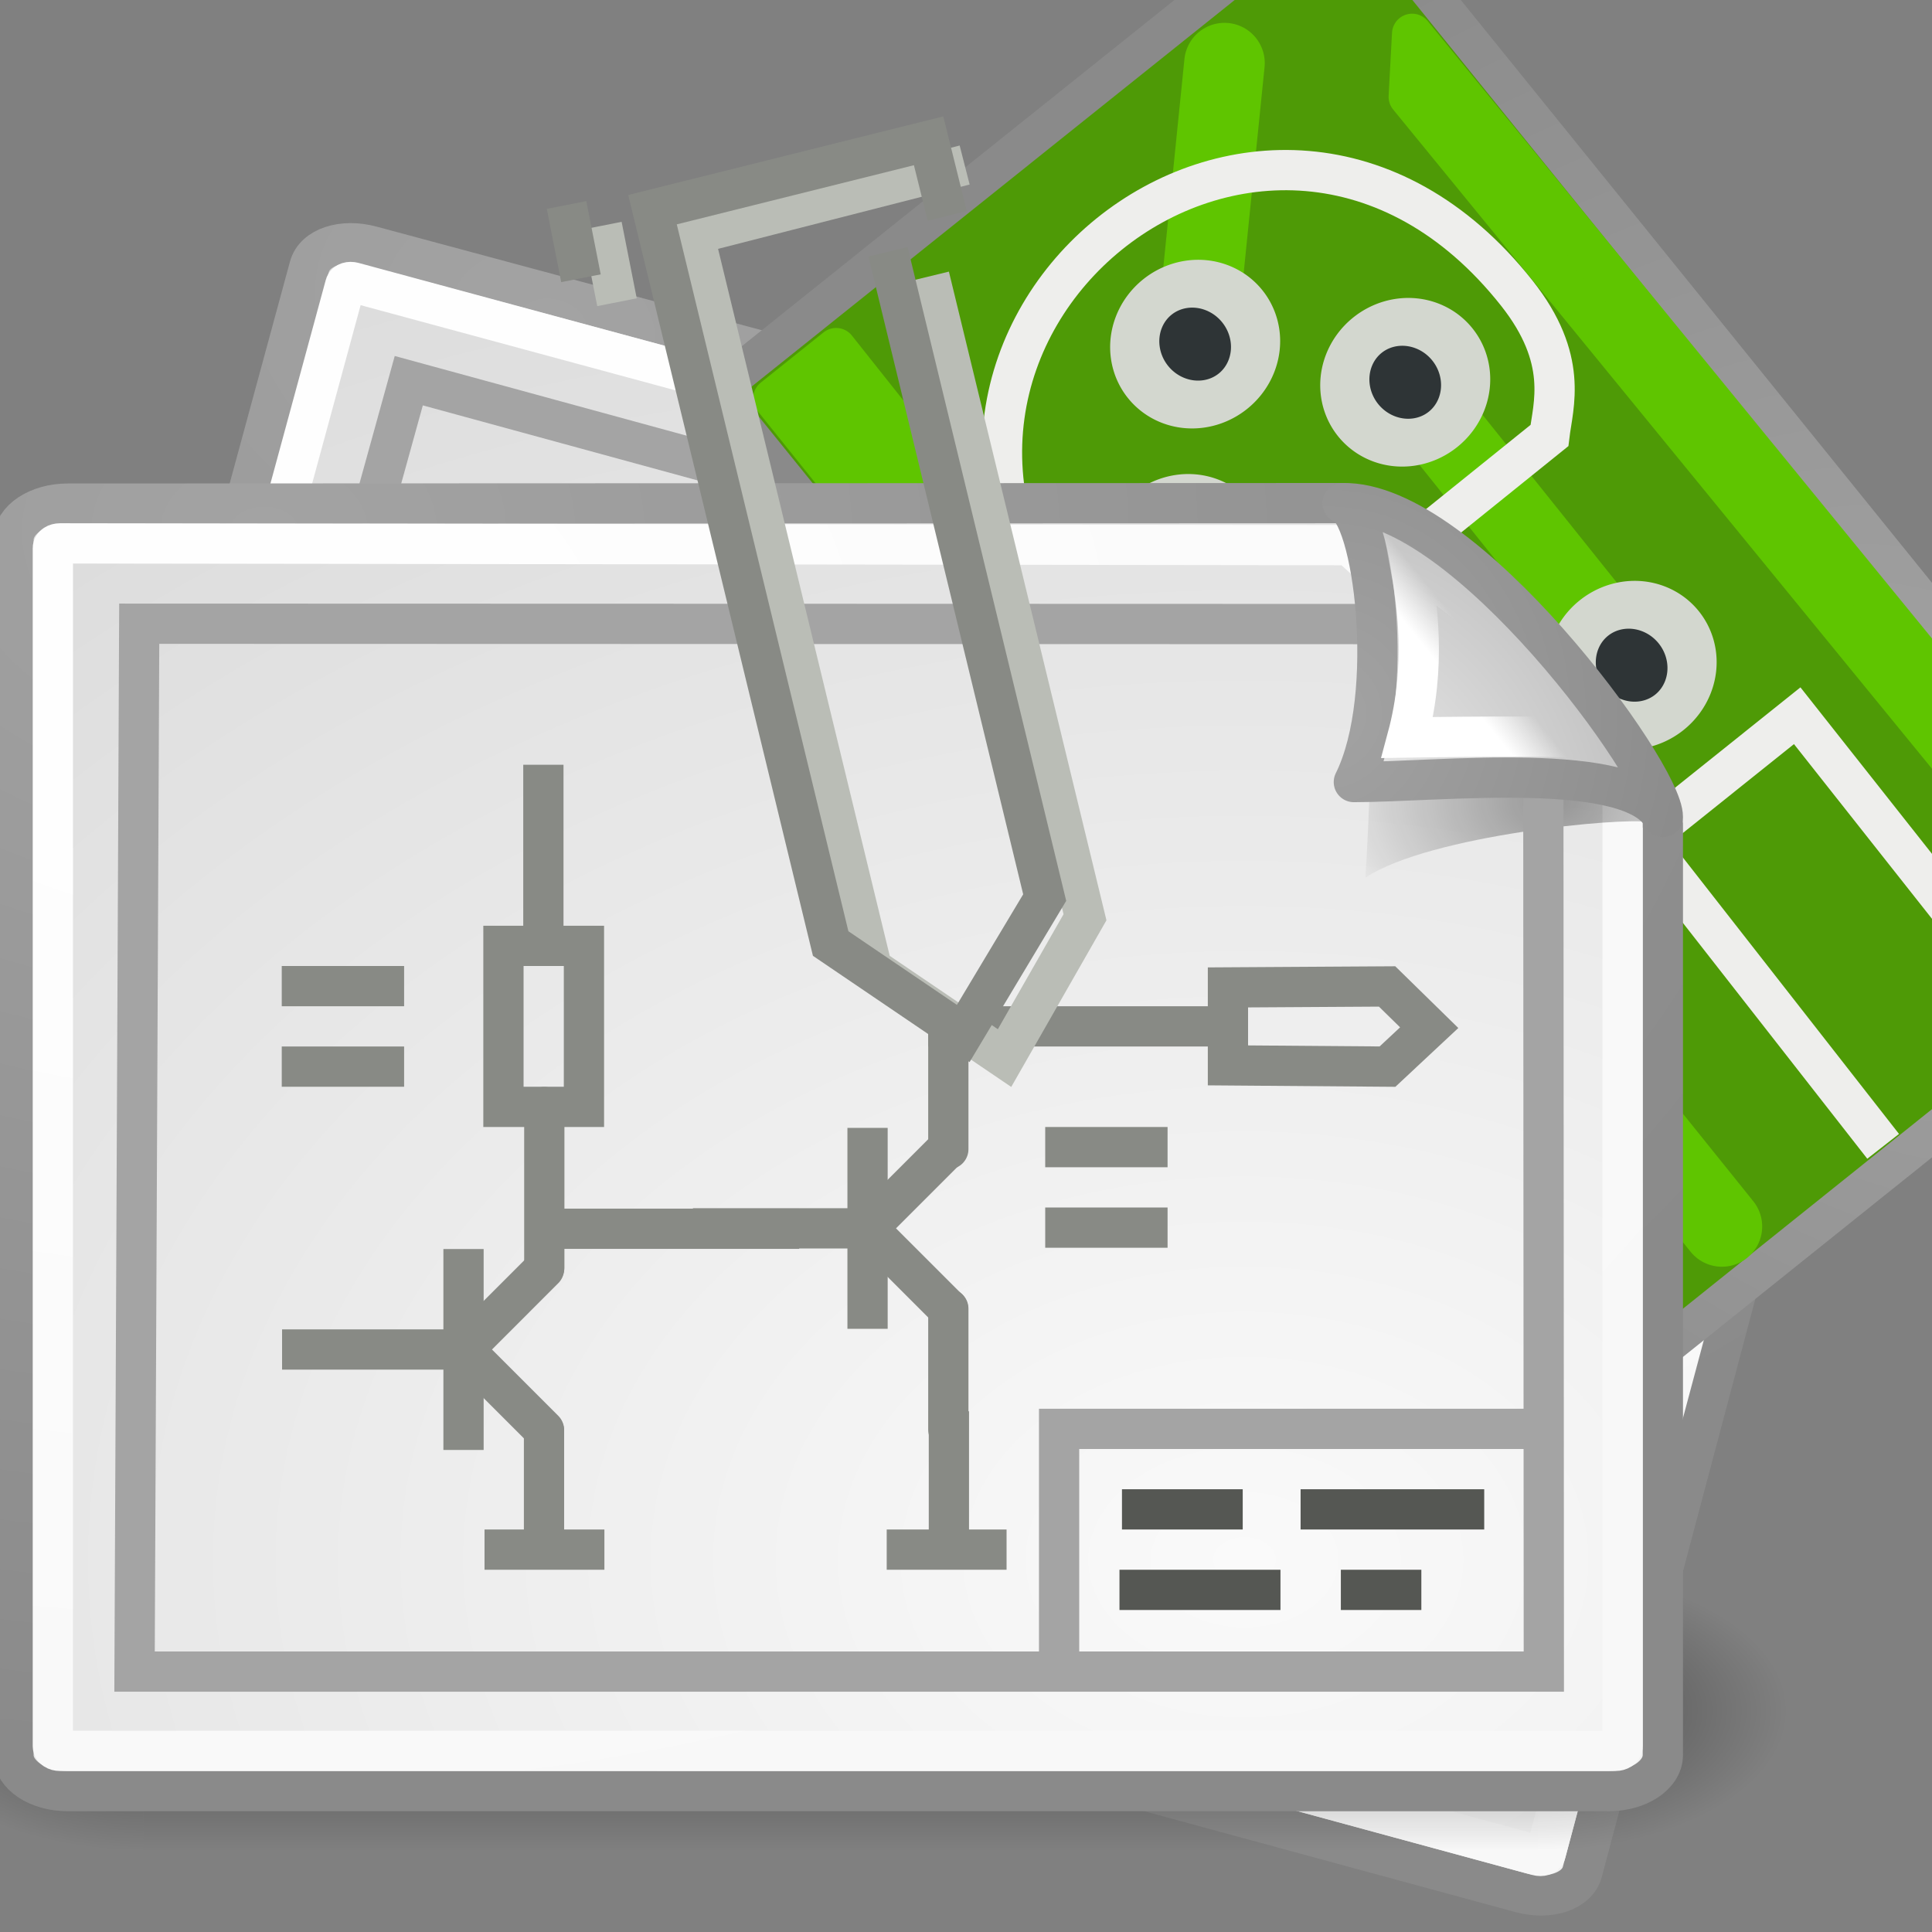 <?xml version="1.0" encoding="UTF-8" standalone="no"?>
<!-- Created with Inkscape (http://www.inkscape.org/) -->
<svg
   xmlns:dc="http://purl.org/dc/elements/1.1/"
   xmlns:cc="http://web.resource.org/cc/"
   xmlns:rdf="http://www.w3.org/1999/02/22-rdf-syntax-ns#"
   xmlns:svg="http://www.w3.org/2000/svg"
   xmlns="http://www.w3.org/2000/svg"
   xmlns:xlink="http://www.w3.org/1999/xlink"
   xmlns:sodipodi="http://sodipodi.sourceforge.net/DTD/sodipodi-0.dtd"
   xmlns:inkscape="http://www.inkscape.org/namespaces/inkscape"
   inkscape:export-ydpi="90"
   inkscape:export-xdpi="90"
   inkscape:version="0.45.1"
   sodipodi:version="0.32"
   id="svg249"
   height="48px"
   width="48px"
   inkscape:output_extension="org.inkscape.output.svg.inkscape">
  <rect width="100%" height="100%" fill="#808080" stroke="none"/>
  <defs
     id="defs3">
    <radialGradient
       inkscape:collect="always"
       xlink:href="#linearGradient269"
       id="radialGradient15656"
       gradientUnits="userSpaceOnUse"
       gradientTransform="matrix(0.639,0,0,0.681,-35.206,-13.468)"
       cx="8.824"
       cy="3.756"
       fx="8.824"
       fy="3.756"
       r="37.752" />
    <radialGradient
       inkscape:collect="always"
       xlink:href="#linearGradient15662"
       id="radialGradient15668"
       gradientUnits="userSpaceOnUse"
       gradientTransform="matrix(0.62,0,0,0.663,-34.826,-13.027)"
       cx="8.144"
       cy="7.268"
       fx="8.144"
       fy="7.268"
       r="38.159" />
    <linearGradient
       inkscape:collect="always"
       id="linearGradient4790">
      <stop
         style="stop-color:#000000;stop-opacity:1;"
         offset="0"
         id="stop4792" />
      <stop
         style="stop-color:#000000;stop-opacity:0;"
         offset="1"
         id="stop4794" />
    </linearGradient>
    <linearGradient
       inkscape:collect="always"
       id="linearGradient2251">
      <stop
         style="stop-color:#ffffff;stop-opacity:1;"
         offset="0"
         id="stop2253" />
      <stop
         style="stop-color:#ffffff;stop-opacity:0;"
         offset="1"
         id="stop2255" />
    </linearGradient>
    <linearGradient
       id="linearGradient15662">
      <stop
         id="stop15664"
         offset="0"
         style="stop-color:#ffffff;stop-opacity:1;" />
      <stop
         id="stop15666"
         offset="1"
         style="stop-color:#f8f8f8;stop-opacity:1;" />
    </linearGradient>
    <linearGradient
       id="linearGradient269">
      <stop
         id="stop270"
         offset="0"
         style="stop-color:#a3a3a3;stop-opacity:1;" />
      <stop
         id="stop271"
         offset="1"
         style="stop-color:#8a8a8a;stop-opacity:1;" />
    </linearGradient>
    <linearGradient
       id="linearGradient259">
      <stop
         id="stop260"
         offset="0"
         style="stop-color:#fafafa;stop-opacity:1;" />
      <stop
         id="stop261"
         offset="1"
         style="stop-color:#bbbbbb;stop-opacity:1;" />
    </linearGradient>
    <linearGradient
       id="linearGradient3688"
       inkscape:collect="always">
      <stop
         id="stop3690"
         offset="0"
         style="stop-color:black;stop-opacity:1;" />
      <stop
         id="stop3692"
         offset="1"
         style="stop-color:black;stop-opacity:0;" />
    </linearGradient>
    <linearGradient
       id="linearGradient3702">
      <stop
         id="stop3704"
         offset="0"
         style="stop-color:black;stop-opacity:0;" />
      <stop
         style="stop-color:black;stop-opacity:1;"
         offset="0.5"
         id="stop3710" />
      <stop
         id="stop3706"
         offset="1"
         style="stop-color:black;stop-opacity:0;" />
    </linearGradient>
    <radialGradient
       inkscape:collect="always"
       xlink:href="#linearGradient259"
       id="radialGradient2257"
       gradientUnits="userSpaceOnUse"
       gradientTransform="scale(0.96,1.041)"
       cx="33.967"
       cy="35.737"
       fx="33.967"
       fy="35.737"
       r="86.708" />
    <radialGradient
       inkscape:collect="always"
       xlink:href="#linearGradient269"
       id="radialGradient2259"
       gradientUnits="userSpaceOnUse"
       gradientTransform="matrix(0.968,0,0,1.033,3.354,0.646)"
       cx="8.824"
       cy="3.756"
       fx="8.824"
       fy="3.756"
       r="37.752" />
    <radialGradient
       inkscape:collect="always"
       xlink:href="#linearGradient15662"
       id="radialGradient2261"
       gradientUnits="userSpaceOnUse"
       gradientTransform="matrix(0.968,0,0,1.033,3.354,0.646)"
       cx="8.144"
       cy="7.268"
       fx="8.144"
       fy="7.268"
       r="38.159" />
    <radialGradient
       inkscape:collect="always"
       xlink:href="#linearGradient4790"
       id="radialGradient2263"
       gradientUnits="userSpaceOnUse"
       gradientTransform="matrix(1.745,0,0,1.284,-26.583,-3.478)"
       cx="37.03"
       cy="12.989"
       fx="37.03"
       fy="12.989"
       r="4.293" />
    <radialGradient
       inkscape:collect="always"
       xlink:href="#linearGradient259"
       id="radialGradient2265"
       gradientUnits="userSpaceOnUse"
       gradientTransform="matrix(0.148,1.009137e-2,-1.104438e-2,0.162,25.06,12.817)"
       cx="30.654"
       cy="14.937"
       fx="30.654"
       fy="14.937"
       r="86.708" />
    <radialGradient
       inkscape:collect="always"
       xlink:href="#linearGradient269"
       id="radialGradient2267"
       gradientUnits="userSpaceOnUse"
       gradientTransform="matrix(0.332,0,0,0.354,20.105,9.582)"
       cx="31.863"
       cy="2.367"
       fx="31.863"
       fy="2.367"
       r="37.752" />
    <linearGradient
       inkscape:collect="always"
       xlink:href="#linearGradient2251"
       id="linearGradient2269"
       gradientUnits="userSpaceOnUse"
       gradientTransform="matrix(-3.277938e-2,-0.999,0.999,-3.277938e-2,-0.71,45.063)"
       x1="33.396"
       y1="36.921"
       x2="34.17"
       y2="38.07" />
    <radialGradient
       inkscape:collect="always"
       xlink:href="#linearGradient269"
       id="radialGradient4167"
       gradientUnits="userSpaceOnUse"
       gradientTransform="matrix(0.639,0,0,0.681,-35.206,-13.468)"
       cx="8.824"
       cy="3.756"
       fx="8.824"
       fy="3.756"
       r="37.752" />
    <radialGradient
       inkscape:collect="always"
       xlink:href="#linearGradient15662"
       id="radialGradient4169"
       gradientUnits="userSpaceOnUse"
       gradientTransform="matrix(0.62,0,0,0.663,-34.826,-13.027)"
       cx="8.144"
       cy="7.268"
       fx="8.144"
       fy="7.268"
       r="38.159" />
    <radialGradient
       inkscape:collect="always"
       xlink:href="#linearGradient269"
       id="radialGradient4226"
       gradientUnits="userSpaceOnUse"
       gradientTransform="matrix(0.639,0,0,0.681,-35.206,-13.468)"
       cx="8.824"
       cy="3.756"
       fx="8.824"
       fy="3.756"
       r="37.752" />
    <radialGradient
       inkscape:collect="always"
       xlink:href="#linearGradient15662"
       id="radialGradient4228"
       gradientUnits="userSpaceOnUse"
       gradientTransform="matrix(0.62,0,0,0.663,-34.826,-13.027)"
       cx="8.144"
       cy="7.268"
       fx="8.144"
       fy="7.268"
       r="38.159" />
    <radialGradient
       inkscape:collect="always"
       xlink:href="#linearGradient15662"
       id="radialGradient4231"
       gradientUnits="userSpaceOnUse"
       gradientTransform="matrix(0,0.62,-0.663,0,-1.222,-12.387)"
       cx="8.144"
       cy="7.268"
       fx="8.144"
       fy="7.268"
       r="38.159" />
    <radialGradient
       inkscape:collect="always"
       xlink:href="#linearGradient269"
       id="radialGradient5462"
       gradientUnits="userSpaceOnUse"
       gradientTransform="matrix(0,0.557,-0.683,0,47.394,23.598)"
       cx="8.824"
       cy="3.756"
       fx="8.824"
       fy="3.756"
       r="37.752" />
    <radialGradient
       inkscape:collect="always"
       xlink:href="#linearGradient269"
       id="radialGradient5568"
       gradientUnits="userSpaceOnUse"
       gradientTransform="matrix(0,0.557,-0.683,0,47.394,23.598)"
       cx="8.824"
       cy="3.756"
       fx="8.824"
       fy="3.756"
       r="37.752" />
    <radialGradient
       inkscape:collect="always"
       xlink:href="#linearGradient3688"
       id="radialGradient2411"
       gradientUnits="userSpaceOnUse"
       gradientTransform="matrix(2.004,0,0,1.4,27.988,-17.4)"
       cx="4.993"
       cy="43.5"
       fx="4.993"
       fy="43.5"
       r="2.5" />
    <radialGradient
       inkscape:collect="always"
       xlink:href="#linearGradient3688"
       id="radialGradient2413"
       gradientUnits="userSpaceOnUse"
       gradientTransform="matrix(2.004,0,0,1.4,-20.012,-104.4)"
       cx="4.993"
       cy="43.5"
       fx="4.993"
       fy="43.5"
       r="2.5" />
    <linearGradient
       inkscape:collect="always"
       xlink:href="#linearGradient3702"
       id="linearGradient2415"
       gradientUnits="userSpaceOnUse"
       x1="25.058"
       y1="47.028"
       x2="25.058"
       y2="39.999" />
    <radialGradient
       inkscape:collect="always"
       xlink:href="#linearGradient259"
       id="radialGradient2417"
       gradientUnits="userSpaceOnUse"
       gradientTransform="matrix(1.129,0,0,0.814,-4.237,7.662)"
       cx="33.967"
       cy="35.737"
       fx="33.967"
       fy="35.737"
       r="86.708" />
    <radialGradient
       inkscape:collect="always"
       xlink:href="#linearGradient269"
       id="radialGradient2419"
       gradientUnits="userSpaceOnUse"
       gradientTransform="matrix(1.138,0,0,0.807,-0.297,8.167)"
       cx="8.824"
       cy="3.756"
       fx="8.824"
       fy="3.756"
       r="37.752" />
    <radialGradient
       inkscape:collect="always"
       xlink:href="#linearGradient15662"
       id="radialGradient2421"
       gradientUnits="userSpaceOnUse"
       gradientTransform="matrix(1.152,0,0,0.796,-0.631,8.467)"
       cx="8.144"
       cy="7.268"
       fx="8.144"
       fy="7.268"
       r="38.159" />
    <radialGradient
       inkscape:collect="always"
       xlink:href="#linearGradient4790"
       id="radialGradient2423"
       gradientUnits="userSpaceOnUse"
       gradientTransform="matrix(1.356,0,0,0.991,-8.405,5.046)"
       cx="37.03"
       cy="12.989"
       fx="37.03"
       fy="12.989"
       r="4.293" />
    <radialGradient
       inkscape:collect="always"
       xlink:href="#linearGradient259"
       id="radialGradient2425"
       gradientUnits="userSpaceOnUse"
       gradientTransform="matrix(0.115,7.7863457e-3,-8.5865667e-3,0.125,31.788,17.585)"
       cx="30.654"
       cy="14.937"
       fx="30.654"
       fy="14.937"
       r="86.708" />
    <radialGradient
       inkscape:collect="always"
       xlink:href="#linearGradient269"
       id="radialGradient2427"
       gradientUnits="userSpaceOnUse"
       gradientTransform="matrix(0.258,0,0,0.273,27.936,15.089)"
       cx="31.863"
       cy="2.367"
       fx="31.863"
       fy="2.367"
       r="37.752" />
    <linearGradient
       inkscape:collect="always"
       xlink:href="#linearGradient2251"
       id="linearGradient2429"
       gradientUnits="userSpaceOnUse"
       gradientTransform="matrix(-2.5484665e-2,-0.694,0.777,-2.2765299e-2,11.975,39.616)"
       x1="33.396"
       y1="36.921"
       x2="34.17"
       y2="38.07" />
    <radialGradient
       inkscape:collect="always"
       xlink:href="#linearGradient269"
       id="radialGradient3849"
       gradientUnits="userSpaceOnUse"
       gradientTransform="matrix(0,0.557,-0.683,0,47.394,23.598)"
       cx="8.824"
       cy="3.756"
       fx="8.824"
       fy="3.756"
       r="37.752" />
    <radialGradient
       inkscape:collect="always"
       xlink:href="#linearGradient15662"
       id="radialGradient4830"
       gradientUnits="userSpaceOnUse"
       gradientTransform="matrix(1.112,0.302,-0.209,0.768,4.452,-2.304)"
       cx="8.144"
       cy="7.268"
       fx="8.144"
       fy="7.268"
       r="38.159" />
    <radialGradient
       inkscape:collect="always"
       xlink:href="#linearGradient259"
       id="radialGradient4833"
       gradientUnits="userSpaceOnUse"
       gradientTransform="matrix(1.089,0.296,-0.213,0.785,1.183,-4.027)"
       cx="33.967"
       cy="35.737"
       fx="33.967"
       fy="35.737"
       r="86.708" />
    <radialGradient
       inkscape:collect="always"
       xlink:href="#linearGradient269"
       id="radialGradient4835"
       gradientUnits="userSpaceOnUse"
       gradientTransform="matrix(1.098,0.298,-0.212,0.779,4.853,-2.506)"
       cx="8.824"
       cy="3.756"
       fx="8.824"
       fy="3.756"
       r="37.752" />
    <radialGradient
       inkscape:collect="always"
       xlink:href="#linearGradient3688"
       id="radialGradient4983"
       gradientUnits="userSpaceOnUse"
       gradientTransform="matrix(2.004,0,0,1.4,27.988,-17.4)"
       cx="4.993"
       cy="43.5"
       fx="4.993"
       fy="43.5"
       r="2.5" />
    <radialGradient
       inkscape:collect="always"
       xlink:href="#linearGradient3688"
       id="radialGradient4985"
       gradientUnits="userSpaceOnUse"
       gradientTransform="matrix(2.004,0,0,1.4,-20.012,-104.4)"
       cx="4.993"
       cy="43.5"
       fx="4.993"
       fy="43.5"
       r="2.5" />
    <linearGradient
       inkscape:collect="always"
       xlink:href="#linearGradient3702"
       id="linearGradient4987"
       gradientUnits="userSpaceOnUse"
       x1="25.058"
       y1="47.028"
       x2="25.058"
       y2="39.999" />
    <radialGradient
       inkscape:collect="always"
       xlink:href="#linearGradient259"
       id="radialGradient4989"
       gradientUnits="userSpaceOnUse"
       gradientTransform="matrix(1.129,0,0,0.814,-4.237,7.662)"
       cx="33.967"
       cy="35.737"
       fx="33.967"
       fy="35.737"
       r="86.708" />
    <radialGradient
       inkscape:collect="always"
       xlink:href="#linearGradient269"
       id="radialGradient4991"
       gradientUnits="userSpaceOnUse"
       gradientTransform="matrix(1.138,0,0,0.807,-0.297,8.167)"
       cx="8.824"
       cy="3.756"
       fx="8.824"
       fy="3.756"
       r="37.752" />
    <radialGradient
       inkscape:collect="always"
       xlink:href="#linearGradient15662"
       id="radialGradient4993"
       gradientUnits="userSpaceOnUse"
       gradientTransform="matrix(1.152,0,0,0.796,-0.631,8.467)"
       cx="8.144"
       cy="7.268"
       fx="8.144"
       fy="7.268"
       r="38.159" />
    <radialGradient
       inkscape:collect="always"
       xlink:href="#linearGradient4790"
       id="radialGradient4995"
       gradientUnits="userSpaceOnUse"
       gradientTransform="matrix(1.356,0,0,0.991,-8.405,5.046)"
       cx="37.03"
       cy="12.989"
       fx="37.03"
       fy="12.989"
       r="4.293" />
    <radialGradient
       inkscape:collect="always"
       xlink:href="#linearGradient259"
       id="radialGradient4997"
       gradientUnits="userSpaceOnUse"
       gradientTransform="matrix(0.115,7.7863457e-3,-8.5865667e-3,0.125,31.788,17.585)"
       cx="30.654"
       cy="14.937"
       fx="30.654"
       fy="14.937"
       r="86.708" />
    <radialGradient
       inkscape:collect="always"
       xlink:href="#linearGradient269"
       id="radialGradient4999"
       gradientUnits="userSpaceOnUse"
       gradientTransform="matrix(0.258,0,0,0.273,27.936,15.089)"
       cx="31.863"
       cy="2.367"
       fx="31.863"
       fy="2.367"
       r="37.752" />
    <linearGradient
       inkscape:collect="always"
       xlink:href="#linearGradient2251"
       id="linearGradient5001"
       gradientUnits="userSpaceOnUse"
       gradientTransform="matrix(-2.5484665e-2,-0.694,0.777,-2.2765299e-2,11.975,39.616)"
       x1="33.396"
       y1="36.921"
       x2="34.17"
       y2="38.07" />
    <radialGradient
       inkscape:collect="always"
       xlink:href="#linearGradient3688"
       id="radialGradient5046"
       gradientUnits="userSpaceOnUse"
       gradientTransform="matrix(2.004,0,0,1.4,27.988,-17.4)"
       cx="4.993"
       cy="43.5"
       fx="4.993"
       fy="43.5"
       r="2.5" />
    <radialGradient
       inkscape:collect="always"
       xlink:href="#linearGradient3688"
       id="radialGradient5048"
       gradientUnits="userSpaceOnUse"
       gradientTransform="matrix(2.004,0,0,1.4,-20.012,-104.4)"
       cx="4.993"
       cy="43.5"
       fx="4.993"
       fy="43.5"
       r="2.5" />
    <linearGradient
       inkscape:collect="always"
       xlink:href="#linearGradient3702"
       id="linearGradient5050"
       gradientUnits="userSpaceOnUse"
       x1="25.058"
       y1="47.028"
       x2="25.058"
       y2="39.999" />
    <radialGradient
       inkscape:collect="always"
       xlink:href="#linearGradient259"
       id="radialGradient5052"
       gradientUnits="userSpaceOnUse"
       gradientTransform="matrix(1.129,0,0,0.814,-4.237,7.662)"
       cx="33.967"
       cy="35.737"
       fx="33.967"
       fy="35.737"
       r="86.708" />
    <radialGradient
       inkscape:collect="always"
       xlink:href="#linearGradient269"
       id="radialGradient5054"
       gradientUnits="userSpaceOnUse"
       gradientTransform="matrix(1.138,0,0,0.807,-0.297,8.167)"
       cx="8.824"
       cy="3.756"
       fx="8.824"
       fy="3.756"
       r="37.752" />
    <radialGradient
       inkscape:collect="always"
       xlink:href="#linearGradient15662"
       id="radialGradient5056"
       gradientUnits="userSpaceOnUse"
       gradientTransform="matrix(1.152,0,0,0.796,-0.631,8.467)"
       cx="8.144"
       cy="7.268"
       fx="8.144"
       fy="7.268"
       r="38.159" />
    <radialGradient
       inkscape:collect="always"
       xlink:href="#linearGradient4790"
       id="radialGradient5058"
       gradientUnits="userSpaceOnUse"
       gradientTransform="matrix(1.356,0,0,0.991,-8.405,5.046)"
       cx="37.03"
       cy="12.989"
       fx="37.03"
       fy="12.989"
       r="4.293" />
    <radialGradient
       inkscape:collect="always"
       xlink:href="#linearGradient259"
       id="radialGradient5060"
       gradientUnits="userSpaceOnUse"
       gradientTransform="matrix(0.115,7.7863457e-3,-8.5865667e-3,0.125,31.788,17.585)"
       cx="30.654"
       cy="14.937"
       fx="30.654"
       fy="14.937"
       r="86.708" />
    <radialGradient
       inkscape:collect="always"
       xlink:href="#linearGradient269"
       id="radialGradient5062"
       gradientUnits="userSpaceOnUse"
       gradientTransform="matrix(0.258,0,0,0.273,27.936,15.089)"
       cx="31.863"
       cy="2.367"
       fx="31.863"
       fy="2.367"
       r="37.752" />
    <linearGradient
       inkscape:collect="always"
       xlink:href="#linearGradient2251"
       id="linearGradient5064"
       gradientUnits="userSpaceOnUse"
       gradientTransform="matrix(-2.5484665e-2,-0.694,0.777,-2.2765299e-2,11.975,39.616)"
       x1="33.396"
       y1="36.921"
       x2="34.17"
       y2="38.07" />
  </defs>
  <sodipodi:namedview
     inkscape:window-y="26"
     inkscape:window-x="0"
     inkscape:window-height="967"
     inkscape:window-width="1086"
     inkscape:document-units="px"
     inkscape:grid-bbox="true"
     showgrid="true"
     inkscape:current-layer="g3686"
     inkscape:cy="18.901304"
     inkscape:cx="35.074128"
     inkscape:zoom="11.313708"
     inkscape:pageshadow="2"
     inkscape:pageopacity="0.0"
     borderopacity="0.992"
     bordercolor="#666666"
     pagecolor="#ffffff"
     id="base"
     inkscape:showpageshadow="false"
     gridtolerance="0.4"
     showguides="true"
     inkscape:guide-bbox="true">
    <sodipodi:guide
       orientation="vertical"
       position="62.781"
       id="guide5390" />
  </sodipodi:namedview>
  <g
     inkscape:groupmode="layer"
     id="layer6"
     inkscape:label="Shadow"
     style="display:inline" />
  <g
     style="display:inline"
     inkscape:groupmode="layer"
     inkscape:label="Base"
     id="layer1" />
  <g
     inkscape:groupmode="layer"
     id="layer5"
     inkscape:label="Text"
     style="display:inline">
    <g
       id="g3686">
      <g
         id="g5066">
        <g
           transform="translate(0,5)"
           style="display:inline"
           id="g4837">
          <path
             style="color:#000000;fill:url(#radialGradient4833);fill-opacity:1;fill-rule:nonzero;stroke:url(#radialGradient4835);stroke-width:1;stroke-linecap:round;stroke-linejoin:round;marker:none;marker-start:none;marker-mid:none;marker-end:none;stroke-miterlimit:4;stroke-dashoffset:0;stroke-opacity:1;visibility:visible;display:block;overflow:visible"
             d="M 9.226,1.113 C 9.226,1.113 45.936,10.978 46.616,11.218 C 47.292,11.456 47.278,11.526 47.148,12.006 L 39.312,41.508 C 39.182,41.989 38.495,42.217 37.774,42.021 L 0.836,31.981 C 0.114,31.785 -0.362,31.24 -0.231,30.76 L 7.688,1.626 C 7.818,1.146 8.504,0.917 9.226,1.113 z "
             id="path5291"
             sodipodi:nodetypes="czccccccc" />
          <path
             style="color:#000000;fill:none;fill-opacity:1;fill-rule:nonzero;stroke:url(#radialGradient4830);stroke-width:1;stroke-linecap:round;stroke-linejoin:round;marker:none;marker-start:none;marker-mid:none;marker-end:none;stroke-miterlimit:4;stroke-dashoffset:0;stroke-opacity:1;visibility:visible;display:block;overflow:visible"
             d="M 8.779,2.015 L 46.14,12.125 L 38.404,41.037 C 38.387,41.098 38.297,41.127 38.203,41.101 L 0.91,30.965 C 0.816,30.939 0.753,30.869 0.769,30.808 L 8.578,2.08 C 8.595,2.018 8.684,1.99 8.779,2.015 z "
             id="path5293"
             sodipodi:nodetypes="cccccccc" />
        </g>
        <path
           style="fill:none;fill-rule:evenodd;stroke:#a4a4a4;stroke-width:1px;stroke-linecap:butt;stroke-linejoin:miter;stroke-opacity:1"
           d="M 10.156,9.458 L 43.879,18.666 L 37.001,43.734 L 3.215,34.55 L 10.156,9.458 z "
           id="path5297"
           sodipodi:nodetypes="ccccc" />
      </g>
      <g
         transform="matrix(0.625,0.781,-0.781,0.625,41.848,-33.057)"
         id="g5518"
         style="display:inline;fill:#4e9a06;fill-opacity:1"
         inkscape:export-xdpi="90"
         inkscape:export-ydpi="90">
        <path
           style="color:#000000;fill:#4e9a06;fill-opacity:1;fill-rule:nonzero;stroke:url(#radialGradient5568);stroke-width:0.935;stroke-linecap:round;stroke-linejoin:round;marker:none;marker-start:none;marker-mid:none;marker-end:none;stroke-miterlimit:4;stroke-dashoffset:0;stroke-opacity:1;visibility:visible;display:block;overflow:visible"
           d="M 51.619,25.972 C 51.619,25.972 51.626,44.41 51.629,44.743 C 51.632,45.072 51.257,45.375 50.836,45.375 L 19.116,45.532 C 18.695,45.532 18.356,45.238 18.356,44.871 L 18.356,26.129 C 18.356,25.762 18.695,25.468 19.116,25.468 L 50.859,25.31 C 51.28,25.31 51.619,25.605 51.619,25.972 z "
           id="path5520"
           sodipodi:nodetypes="czccccccc" />
        <g
           style="display:inline;fill:#4e9a06;fill-opacity:1"
           id="g5522"
           transform="matrix(0,1,-1,0,58.389,10.492)">
          <g
             style="fill:#4e9a06;stroke:#cc0000;fill-opacity:1"
             id="g5524">
            <path
               style="opacity:1;color:#000000;fill:#4e9a06;fill-opacity:1;fill-rule:nonzero;stroke:#5fc500;stroke-width:2;stroke-linecap:round;stroke-linejoin:round;marker:none;marker-start:none;marker-mid:none;marker-end:none;stroke-miterlimit:4;stroke-dasharray:none;stroke-dashoffset:0;stroke-opacity:1;visibility:visible;display:block;overflow:visible"
               d="M 21.508,20.297 L 21.508,24.069 L 21.508,28.502"
               id="path5526"
               sodipodi:nodetypes="ccc" />
            <path
               style="opacity:1;color:#000000;fill:#5fc500;fill-opacity:1;fill-rule:nonzero;stroke:#5fc500;stroke-width:1;stroke-linecap:round;stroke-linejoin:round;marker:none;marker-start:none;marker-mid:none;marker-end:none;stroke-miterlimit:4;stroke-dasharray:none;stroke-dashoffset:0;stroke-opacity:1;visibility:visible;display:block;overflow:visible"
               d="M 15.675,7.524 L 16.069,7.477 L 16.719,7.483 L 17.004,34.988 L 15.961,36.156 L 15.675,7.524 z "
               id="path5534"
               sodipodi:nodetypes="cccccc" />
            <path
               sodipodi:nodetypes="ccccc"
               id="path5544"
               d="M 33.958,7.685 L 32.135,7.676 L 32.008,39 L 34.008,39 L 33.958,7.685 z "
               style="opacity:1;color:#000000;fill:#5fc500;fill-opacity:1;fill-rule:nonzero;stroke:#5fc500;stroke-width:1;stroke-linecap:round;stroke-linejoin:round;marker:none;marker-start:none;marker-mid:none;marker-end:none;stroke-miterlimit:4;stroke-dasharray:none;stroke-dashoffset:0;stroke-opacity:1;visibility:visible;display:block;overflow:visible" />
            <path
               style="opacity:1;color:#000000;fill:none;fill-opacity:1;fill-rule:nonzero;stroke:#5fc500;stroke-width:2;stroke-linecap:round;stroke-linejoin:round;marker:none;marker-start:none;marker-mid:none;marker-end:none;stroke-miterlimit:4;stroke-dasharray:none;stroke-dashoffset:0;stroke-opacity:1;visibility:visible;display:block;overflow:visible"
               d="M 28.508,29.5 L 28.462,8.22"
               id="path5530"
               sodipodi:nodetypes="cc" />
          </g>
        </g>
        <path
           style="opacity:1;color:#000000;fill:#4e9a06;fill-opacity:1;fill-rule:nonzero;stroke:#5fc500;stroke-width:2;stroke-linecap:round;stroke-linejoin:round;marker:none;marker-start:none;marker-mid:none;marker-end:none;stroke-miterlimit:4;stroke-dasharray:none;stroke-dashoffset:0;stroke-opacity:1;visibility:visible;display:block;overflow:visible"
           d="M 19.889,30.546 L 24.874,35.438"
           id="path5601"
           sodipodi:nodetypes="cc" />
        <path
           inkscape:transform-center-y="2.9117205"
           inkscape:transform-center-x="-8.9573205"
           sodipodi:nodetypes="cccsc"
           id="path5572"
           d="M 32.154,30.025 L 32.19,40.942 C 31.694,41.56 30.986,42.532 28.964,42.52 C 18.943,42.46 18.88,28.391 28.886,28.448 C 30.98,28.459 31.623,29.484 32.154,30.025 z "
           style="fill:none;fill-rule:evenodd;stroke:#eeeeec;stroke-width:1px;stroke-linecap:round;stroke-linejoin:miter;stroke-opacity:1;display:inline;fill-opacity:1" />
        <path
           transform="matrix(0.499,0,0,0.566,7.492,42.047)"
           d="M 45.874 -17.761 A 3.005 2.652 0 1 1  39.863,-17.761 A 3.005 2.652 0 1 1  45.874 -17.761 z"
           sodipodi:ry="2.6516504"
           sodipodi:rx="3.0052037"
           sodipodi:cy="-17.760931"
           sodipodi:cx="42.868347"
           id="path5588"
           style="opacity:1;fill:#2e3436;fill-opacity:1;stroke:#d3d7cf;stroke-width:2.258;stroke-linecap:round;stroke-linejoin:miter;stroke-miterlimit:4;stroke-dasharray:none;stroke-opacity:1;display:inline"
           sodipodi:type="arc" />
        <path
           transform="matrix(0.499,0,0,0.566,7.492,49.047)"
           d="M 45.874 -17.761 A 3.005 2.652 0 1 1  39.863,-17.761 A 3.005 2.652 0 1 1  45.874 -17.761 z"
           sodipodi:ry="2.6516504"
           sodipodi:rx="3.0052037"
           sodipodi:cy="-17.760931"
           sodipodi:cx="42.868347"
           id="path5591"
           style="opacity:1;fill:#2e3436;fill-opacity:1;stroke:#d3d7cf;stroke-width:2.258;stroke-linecap:round;stroke-linejoin:miter;stroke-miterlimit:4;stroke-dasharray:none;stroke-opacity:1;display:inline"
           sodipodi:type="arc" />
        <path
           transform="matrix(0.499,0,0,0.566,3.492,45.529)"
           d="M 45.874 -17.761 A 3.005 2.652 0 1 1  39.863,-17.761 A 3.005 2.652 0 1 1  45.874 -17.761 z"
           sodipodi:ry="2.6516504"
           sodipodi:rx="3.0052037"
           sodipodi:cy="-17.760931"
           sodipodi:cx="42.868347"
           id="path5593"
           style="opacity:1;fill:#2e3436;fill-opacity:1;stroke:#d3d7cf;stroke-width:2.258;stroke-linecap:round;stroke-linejoin:miter;stroke-miterlimit:4;stroke-dasharray:none;stroke-opacity:1;display:inline"
           sodipodi:type="arc" />
        <path
           transform="matrix(0.499,0,0,0.566,16.492,42.047)"
           d="M 45.874 -17.761 A 3.005 2.652 0 1 1  39.863,-17.761 A 3.005 2.652 0 1 1  45.874 -17.761 z"
           sodipodi:ry="2.6516504"
           sodipodi:rx="3.0052037"
           sodipodi:cy="-17.760931"
           sodipodi:cx="42.868347"
           id="path5595"
           style="opacity:1;fill:#2e3436;fill-opacity:1;stroke:#d3d7cf;stroke-width:2.258;stroke-linecap:round;stroke-linejoin:miter;stroke-miterlimit:4;stroke-dasharray:none;stroke-opacity:1;display:inline"
           sodipodi:type="arc" />
        <path
           sodipodi:nodetypes="cccc"
           id="path5599"
           d="M 51.029,29.628 L 41.433,29.568 L 41.433,34.474 L 51.117,34.584"
           style="fill:#4e9a06;fill-rule:evenodd;stroke:#eeeeec;stroke-width:1px;stroke-linecap:butt;stroke-linejoin:miter;stroke-opacity:1;fill-opacity:1" />
      </g>
      <g
         transform="translate(-3.187,2)"
         id="g2239">
        <g
           style="display:inline"
           id="g2033"
           inkscape:label="Shadow"
           transform="matrix(1.175,0,0,0.772,-4.137,7.68)">
          <g
             id="g3712"
             style="opacity:0.4"
             transform="matrix(1.053,0,0,1.286,-1.263,-13.429)">
            <rect
               y="40"
               x="38"
               height="7"
               width="5"
               id="rect2801"
               style="opacity:1;fill:url(#radialGradient5046);fill-opacity:1;stroke:none;stroke-width:1;stroke-linecap:round;stroke-linejoin:miter;stroke-miterlimit:4;stroke-dasharray:none;stroke-opacity:1" />
            <rect
               transform="scale(-1,-1)"
               y="-47"
               x="-10"
               height="7"
               width="5"
               id="rect3696"
               style="opacity:1;fill:url(#radialGradient5048);fill-opacity:1;stroke:none;stroke-width:1;stroke-linecap:round;stroke-linejoin:miter;stroke-miterlimit:4;stroke-dasharray:none;stroke-opacity:1" />
            <rect
               y="40"
               x="10"
               height="7"
               width="28"
               id="rect3700"
               style="opacity:1;fill:url(#linearGradient5050);fill-opacity:1;stroke:none;stroke-width:1;stroke-linecap:round;stroke-linejoin:miter;stroke-miterlimit:4;stroke-dasharray:none;stroke-opacity:1" />
          </g>
        </g>
        <path
           style="color:#000000;fill:url(#radialGradient5052);fill-opacity:1;fill-rule:nonzero;stroke:url(#radialGradient5054);stroke-width:1;stroke-linecap:round;stroke-linejoin:round;marker:none;marker-start:none;marker-mid:none;marker-end:none;stroke-miterlimit:4;stroke-dashoffset:0;stroke-opacity:1;visibility:visible;display:block;overflow:visible"
           d="M 4.872,10.512 L 36.577,10.5 C 36.577,10.5 44.5,17.96 44.5,18.458 L 44.5,41.602 C 44.5,42.099 43.898,42.5 43.15,42.5 L 4.872,42.5 C 4.124,42.5 3.522,42.099 3.522,41.602 L 3.522,11.41 C 3.522,10.913 4.124,10.512 4.872,10.512 z "
           id="rect15391"
           sodipodi:nodetypes="ccccccccc" />
        <path
           style="color:#000000;fill:none;fill-opacity:1;fill-rule:nonzero;stroke:url(#radialGradient5056);stroke-width:1;stroke-linecap:round;stroke-linejoin:round;marker:none;marker-start:none;marker-mid:none;marker-end:none;stroke-miterlimit:4;stroke-dashoffset:0;stroke-opacity:1;visibility:visible;display:block;overflow:visible"
           d="M 4.677,11.5 L 36.708,11.544 C 36.708,11.544 43.5,17.679 43.5,17.742 L 43.5,41.385 C 43.5,41.449 43.421,41.5 43.323,41.5 L 4.677,41.5 C 4.579,41.5 4.5,41.449 4.5,41.385 L 4.5,11.615 C 4.5,11.551 4.579,11.5 4.677,11.5 z "
           id="rect15660"
           sodipodi:nodetypes="ccccccccc" />
        <path
           inkscape:r_cy="true"
           inkscape:r_cx="true"
           style="opacity:0.357;color:#000000;fill:url(#radialGradient5058);fill-opacity:1;fill-rule:evenodd;stroke:none;stroke-width:1;stroke-linecap:butt;stroke-linejoin:miter;marker:none;marker-start:none;marker-mid:none;marker-end:none;stroke-miterlimit:4;stroke-dasharray:none;stroke-dashoffset:0;stroke-opacity:1;visibility:visible;display:inline;overflow:visible"
           d="M 44.127,18.425 C 43.56,17.386 39.382,15.546 37.207,14.93 C 37.339,16.143 37.111,19.804 37.111,19.804 C 38.715,18.744 43.52,18.3 44.127,18.425 z "
           id="path5348"
           sodipodi:nodetypes="cccc" />
        <path
           style="fill:none;fill-rule:evenodd;stroke:#a4a4a4;stroke-width:1px;stroke-linecap:butt;stroke-linejoin:miter;stroke-opacity:1"
           d="M 6.646,13.496 L 38.651,13.505 L 41.531,17.425 L 41.543,39.53 L 6.53,39.53 L 6.646,13.496 z "
           id="path2333"
           sodipodi:nodetypes="cccccc" />
        <path
           style="color:#000000;fill:url(#radialGradient5060);fill-opacity:1;fill-rule:nonzero;stroke:url(#radialGradient5062);stroke-width:1;stroke-linecap:butt;stroke-linejoin:round;marker:none;marker-start:none;marker-mid:none;marker-end:none;stroke-miterlimit:4;stroke-dasharray:none;stroke-dashoffset:0;stroke-opacity:1;visibility:visible;display:block;overflow:visible"
           d="M 44.5,18.297 C 44.51,17.205 39.561,10.421 36.543,10.501 C 37.299,10.68 37.903,15.26 36.823,17.43 C 38.961,17.43 43.751,16.863 44.5,18.297 z "
           id="path2210"
           sodipodi:nodetypes="cccc"
           inkscape:r_cx="true"
           inkscape:r_cy="true" />
        <path
           sodipodi:nodetypes="cccc"
           id="path2247"
           d="M 42.942,16.366 C 42.376,15.431 39.709,12.845 38.214,11.986 C 38.4,12.976 38.632,14.544 38.153,16.323 C 38.153,16.323 42.335,16.253 42.942,16.366 z "
           style="color:#000000;fill:none;fill-opacity:1;fill-rule:evenodd;stroke:url(#linearGradient5064);stroke-width:1;stroke-linecap:butt;stroke-linejoin:miter;marker:none;marker-start:none;marker-mid:none;marker-end:none;stroke-miterlimit:4;stroke-dasharray:none;stroke-dashoffset:0;stroke-opacity:1;visibility:visible;display:inline;overflow:visible"
           inkscape:r_cx="true"
           inkscape:r_cy="true" />
        <path
           style="fill:none;fill-rule:evenodd;stroke:#a4a4a4;stroke-width:1px;stroke-linecap:butt;stroke-linejoin:miter;stroke-opacity:1"
           d="M 29.5,39.625 L 29.5,33.5 L 41.75,33.5"
           id="path4772"
           sodipodi:nodetypes="ccc" />
        <path
           style="fill:none;fill-rule:evenodd;stroke:#555753;stroke-width:1px;stroke-linecap:butt;stroke-linejoin:miter;stroke-opacity:1"
           d="M 31.062,35.5 L 34.062,35.5"
           id="path4774" />
        <path
           style="fill:none;fill-rule:evenodd;stroke:#555753;stroke-width:1px;stroke-linecap:butt;stroke-linejoin:miter;stroke-opacity:1"
           d="M 35.5,35.5 L 40.062,35.5"
           id="path4776" />
        <path
           style="fill:none;fill-rule:evenodd;stroke:#555753;stroke-width:1px;stroke-linecap:butt;stroke-linejoin:miter;stroke-opacity:1"
           d="M 31,37.5 L 35,37.5"
           id="path4778" />
        <path
           style="fill:none;fill-rule:evenodd;stroke:#555753;stroke-width:1px;stroke-linecap:butt;stroke-linejoin:miter;stroke-opacity:1"
           d="M 36.5,37.5 L 38.5,37.5"
           id="path4780" />
        <g
           transform="translate(-8.797,4.028)"
           id="g2411"
           style="stroke:#888a85;display:inline">
          <path
             style="opacity:1;color:#000000;fill:none;fill-opacity:0.75;fill-rule:evenodd;stroke:#888a85;stroke-width:1;stroke-linecap:square;stroke-linejoin:miter;marker:none;marker-start:none;marker-mid:none;marker-end:none;stroke-miterlimit:4;stroke-dasharray:none;stroke-dashoffset:0;stroke-opacity:1;visibility:visible;display:inline;overflow:visible"
             d="M 23.5,25.504 L 23.5,29.496"
             id="path2413"
             sodipodi:nodetypes="cc" />
          <path
             style="opacity:1;color:#000000;fill:none;fill-opacity:0.75;fill-rule:evenodd;stroke:#888a85;stroke-width:1;stroke-linecap:round;stroke-linejoin:miter;marker:none;marker-start:none;marker-mid:none;marker-end:none;stroke-miterlimit:4;stroke-dasharray:none;stroke-dashoffset:0;stroke-opacity:1;visibility:visible;display:inline;overflow:visible"
             d="M 25.5,25.5 L 23.5,27.5"
             id="path2415"
             sodipodi:nodetypes="cc" />
          <path
             style="opacity:1;color:#000000;fill:none;fill-opacity:0.75;fill-rule:evenodd;stroke:#888a85;stroke-width:1;stroke-linecap:round;stroke-linejoin:miter;marker:none;marker-start:none;marker-mid:none;marker-end:none;stroke-miterlimit:4;stroke-dasharray:none;stroke-dashoffset:0;stroke-opacity:1;visibility:visible;display:inline;overflow:visible"
             d="M 25.5,29.5 L 23.5,27.5"
             id="path2417"
             sodipodi:nodetypes="cc" />
          <path
             style="opacity:1;color:#000000;fill:none;fill-opacity:0.75;fill-rule:evenodd;stroke:#888a85;stroke-width:1;stroke-linecap:square;stroke-linejoin:miter;marker:none;marker-start:none;marker-mid:none;marker-end:none;stroke-miterlimit:4;stroke-dasharray:none;stroke-dashoffset:0;stroke-opacity:1;visibility:visible;display:inline;overflow:visible"
             d="M 23.337,27.5 L 19.492,27.5"
             id="path2419"
             sodipodi:nodetypes="cc" />
          <path
             style="opacity:1;color:#000000;fill:none;fill-opacity:0.75;fill-rule:evenodd;stroke:#888a85;stroke-width:1;stroke-linecap:round;stroke-linejoin:miter;marker:none;marker-start:none;marker-mid:none;marker-end:none;stroke-miterlimit:4;stroke-dasharray:none;stroke-dashoffset:0;stroke-opacity:1;visibility:visible;display:inline;overflow:visible"
             d="M 25.5,29.522 L 25.5,32.188"
             id="path2421"
             sodipodi:nodetypes="cc" />
          <path
             style="opacity:1;color:#000000;fill:none;fill-opacity:0.75;fill-rule:evenodd;stroke:#888a85;stroke-width:1;stroke-linecap:square;stroke-linejoin:miter;marker:none;marker-start:none;marker-mid:none;marker-end:none;stroke-miterlimit:4;stroke-dasharray:none;stroke-dashoffset:0;stroke-opacity:1;visibility:visible;display:inline;overflow:visible"
             d="M 26.5,32.472 L 24.522,32.472"
             id="path2423"
             sodipodi:nodetypes="cc" />
          <path
             style="opacity:1;color:#000000;fill:none;fill-opacity:0.75;fill-rule:evenodd;stroke:#888a85;stroke-width:1;stroke-linecap:round;stroke-linejoin:miter;marker:none;marker-start:none;marker-mid:none;marker-end:none;stroke-miterlimit:4;stroke-dasharray:none;stroke-dashoffset:0;stroke-opacity:1;visibility:visible;display:inline;overflow:visible"
             d="M 25.507,25.461 L 25.507,21.476"
             id="path2425"
             sodipodi:nodetypes="cc" />
          <path
             style="opacity:1;color:#000000;fill:none;fill-opacity:0.75;fill-rule:evenodd;stroke:#888a85;stroke-width:1;stroke-linecap:square;stroke-linejoin:miter;marker:none;marker-start:none;marker-mid:none;marker-end:none;stroke-miterlimit:4;stroke-dasharray:none;stroke-dashoffset:0;stroke-opacity:1;visibility:visible;display:inline;overflow:visible"
             d="M 26.492,21.472 L 24.492,21.472 L 24.492,17.472 L 26.492,17.472 L 26.492,21.472"
             id="path2427"
             sodipodi:nodetypes="ccccc" />
          <path
             style="opacity:1;color:#000000;fill:none;fill-opacity:0.75;fill-rule:evenodd;stroke:#888a85;stroke-width:1;stroke-linecap:square;stroke-linejoin:miter;marker:none;marker-start:none;marker-mid:none;marker-end:none;stroke-miterlimit:4;stroke-dasharray:none;stroke-dashoffset:0;stroke-opacity:1;visibility:visible;display:inline;overflow:visible"
             d="M 25.839,24.5 L 31.339,24.5"
             id="path2429"
             sodipodi:nodetypes="cc" />
          <path
             style="opacity:1;color:#000000;fill:none;fill-opacity:0.75;fill-rule:evenodd;stroke:#888a85;stroke-width:1;stroke-linecap:square;stroke-linejoin:miter;marker:none;marker-start:none;marker-mid:none;marker-end:none;stroke-miterlimit:4;stroke-dasharray:none;stroke-dashoffset:0;stroke-opacity:1;visibility:visible;display:inline;overflow:visible"
             d="M 25.484,13.472 L 25.484,17.338"
             id="path2431"
             sodipodi:nodetypes="cc" />
          <path
             style="opacity:1;color:#000000;fill:none;fill-opacity:0.75;fill-rule:evenodd;stroke:#888a85;stroke-width:1;stroke-linecap:square;stroke-linejoin:miter;marker:none;marker-start:none;marker-mid:none;marker-end:none;stroke-miterlimit:4;stroke-dasharray:none;stroke-dashoffset:0;stroke-opacity:1;visibility:visible;display:inline;overflow:visible"
             d="M 19.484,20.472 L 21.524,20.472"
             id="path2433"
             sodipodi:nodetypes="cc" />
          <path
             style="opacity:1;color:#000000;fill:none;fill-opacity:0.75;fill-rule:evenodd;stroke:#888a85;stroke-width:1;stroke-linecap:square;stroke-linejoin:miter;marker:none;marker-start:none;marker-mid:none;marker-end:none;stroke-miterlimit:4;stroke-dasharray:none;stroke-dashoffset:0;stroke-opacity:1;visibility:visible;display:inline;overflow:visible"
             d="M 19.484,18.472 L 21.524,18.472"
             id="path2435"
             sodipodi:nodetypes="cc" />
          <path
             style="opacity:1;color:#000000;fill:none;fill-opacity:0.75;fill-rule:evenodd;stroke:#888a85;stroke-width:1;stroke-linecap:square;stroke-linejoin:miter;marker:none;marker-start:none;marker-mid:none;marker-end:none;stroke-miterlimit:4;stroke-dasharray:none;stroke-dashoffset:0;stroke-opacity:1;visibility:visible;display:inline;overflow:visible"
             d="M 33.538,22.494 L 33.538,26.486"
             id="path4807"
             sodipodi:nodetypes="cc" />
          <path
             style="opacity:1;color:#000000;fill:none;fill-opacity:0.75;fill-rule:evenodd;stroke:#888a85;stroke-width:1;stroke-linecap:round;stroke-linejoin:miter;marker:none;marker-start:none;marker-mid:none;marker-end:none;stroke-miterlimit:4;stroke-dasharray:none;stroke-dashoffset:0;stroke-opacity:1;visibility:visible;display:inline;overflow:visible"
             d="M 35.538,22.49 L 33.538,24.49"
             id="path4809"
             sodipodi:nodetypes="cc" />
          <path
             style="opacity:1;color:#000000;fill:none;fill-opacity:0.75;fill-rule:evenodd;stroke:#888a85;stroke-width:1;stroke-linecap:round;stroke-linejoin:miter;marker:none;marker-start:none;marker-mid:none;marker-end:none;stroke-miterlimit:4;stroke-dasharray:none;stroke-dashoffset:0;stroke-opacity:1;visibility:visible;display:inline;overflow:visible"
             d="M 35.538,26.49 L 33.538,24.49"
             id="path4811"
             sodipodi:nodetypes="cc" />
          <path
             style="opacity:1;color:#000000;fill:none;fill-opacity:0.75;fill-rule:evenodd;stroke:#888a85;stroke-width:1;stroke-linecap:square;stroke-linejoin:miter;marker:none;marker-start:none;marker-mid:none;marker-end:none;stroke-miterlimit:4;stroke-dasharray:none;stroke-dashoffset:0;stroke-opacity:1;visibility:visible;display:inline;overflow:visible"
             d="M 33.545,24.49 L 29.7,24.49"
             id="path4813"
             sodipodi:nodetypes="cc" />
          <path
             style="opacity:1;color:#000000;fill:none;fill-opacity:0.75;fill-rule:evenodd;stroke:#888a85;stroke-width:1;stroke-linecap:round;stroke-linejoin:miter;marker:none;marker-start:none;marker-mid:none;marker-end:none;stroke-miterlimit:4;stroke-dasharray:none;stroke-dashoffset:0;stroke-opacity:1;visibility:visible;display:inline;overflow:visible"
             d="M 35.545,26.487 L 35.545,29.49"
             id="path4815"
             sodipodi:nodetypes="cc" />
          <path
             style="opacity:1;color:#000000;fill:none;fill-opacity:0.75;fill-rule:evenodd;stroke:#888a85;stroke-width:1;stroke-linecap:square;stroke-linejoin:miter;marker:none;marker-start:none;marker-mid:none;marker-end:none;stroke-miterlimit:4;stroke-dasharray:none;stroke-dashoffset:0;stroke-opacity:1;visibility:visible;display:inline;overflow:visible"
             d="M 35.559,31.796 L 35.559,29.535"
             id="path4819"
             sodipodi:nodetypes="cc" />
          <path
             style="opacity:1;color:#000000;fill:none;fill-opacity:0.75;fill-rule:evenodd;stroke:#888a85;stroke-width:1;stroke-linecap:square;stroke-linejoin:miter;marker:none;marker-start:none;marker-mid:none;marker-end:none;stroke-miterlimit:4;stroke-dasharray:none;stroke-dashoffset:0;stroke-opacity:1;visibility:visible;display:inline;overflow:visible"
             d="M 36.492,32.472 L 34.514,32.472"
             id="path4823"
             sodipodi:nodetypes="cc" />
          <path
             style="opacity:1;color:#000000;fill:none;fill-opacity:0.75;fill-rule:evenodd;stroke:#888a85;stroke-width:1;stroke-linecap:round;stroke-linejoin:miter;marker:none;marker-start:none;marker-mid:none;marker-end:none;stroke-miterlimit:4;stroke-dasharray:none;stroke-dashoffset:0;stroke-opacity:1;visibility:visible;display:inline;overflow:visible"
             d="M 35.545,22.522 L 35.545,19.484"
             id="path4827"
             sodipodi:nodetypes="cc" />
          <path
             style="opacity:1;color:#000000;fill:none;fill-opacity:0.75;fill-rule:evenodd;stroke:#888a85;stroke-width:1;stroke-linecap:square;stroke-linejoin:miter;marker:none;marker-start:none;marker-mid:none;marker-end:none;stroke-miterlimit:4;stroke-dasharray:none;stroke-dashoffset:0;stroke-opacity:1;visibility:visible;display:inline;overflow:visible"
             d="M 42.468,19.472 L 35.546,19.472"
             id="path4829"
             sodipodi:nodetypes="cc" />
          <path
             style="opacity:1;color:#000000;fill:none;fill-opacity:0.75;fill-rule:evenodd;stroke:#888a85;stroke-width:1;stroke-linecap:square;stroke-linejoin:miter;marker:none;marker-start:none;marker-mid:none;marker-end:none;stroke-miterlimit:4;stroke-dasharray:none;stroke-dashoffset:0;stroke-opacity:1;visibility:visible;display:inline;overflow:visible"
             d="M 38.452,24.472 L 40.492,24.472"
             id="path4831"
             sodipodi:nodetypes="cc" />
          <path
             style="opacity:1;color:#000000;fill:none;fill-opacity:0.75;fill-rule:evenodd;stroke:#888a85;stroke-width:1;stroke-linecap:square;stroke-linejoin:miter;marker:none;marker-start:none;marker-mid:none;marker-end:none;stroke-miterlimit:4;stroke-dasharray:none;stroke-dashoffset:0;stroke-opacity:1;visibility:visible;display:inline;overflow:visible"
             d="M 38.452,22.472 L 40.492,22.472"
             id="path4833"
             sodipodi:nodetypes="cc" />
          <path
             sodipodi:nodetypes="cccccc"
             id="path4835"
             d="M 42.492,18.504 L 46.446,18.48 L 47.492,19.504 L 46.456,20.472 L 42.492,20.441 L 42.492,18.504 z "
             style="fill:none;fill-rule:evenodd;stroke:#888a85;stroke-width:1px;stroke-linecap:butt;stroke-linejoin:miter;stroke-opacity:1" />
        </g>
      </g>
      <g
         transform="matrix(0.978,-0.21,0.21,0.978,-0.691,5.706)"
         id="g5076">
        <path
           inkscape:export-ydpi="90"
           inkscape:export-xdpi="90"
           style="fill:none;fill-rule:evenodd;stroke:#babdb6;stroke-width:1px;stroke-linecap:butt;stroke-linejoin:miter;stroke-opacity:1;display:inline"
           d="M 24.438,3.605 L 17.5,3.875 L 18,22.625 L 20.75,25.5 L 23.438,22.5 L 23,6.125 M 15.312,3.188 L 15.28,5.124"
           id="path5074"
           sodipodi:nodetypes="cccccccc" />
        <path
           style="fill:none;fill-rule:evenodd;stroke:#888a85;stroke-width:1px;stroke-linecap:butt;stroke-linejoin:miter;stroke-opacity:1"
           d="M 23.75,4.75 L 23.689,2.829 L 16.625,3.062 L 17.125,21.812 L 19.875,24.688 L 22.562,21.812 L 22.125,5.312 M 14.562,2.5 L 14.53,4.354"
           id="path5072"
           sodipodi:nodetypes="ccccccccc" />
      </g>
    </g>
  </g>
</svg>
